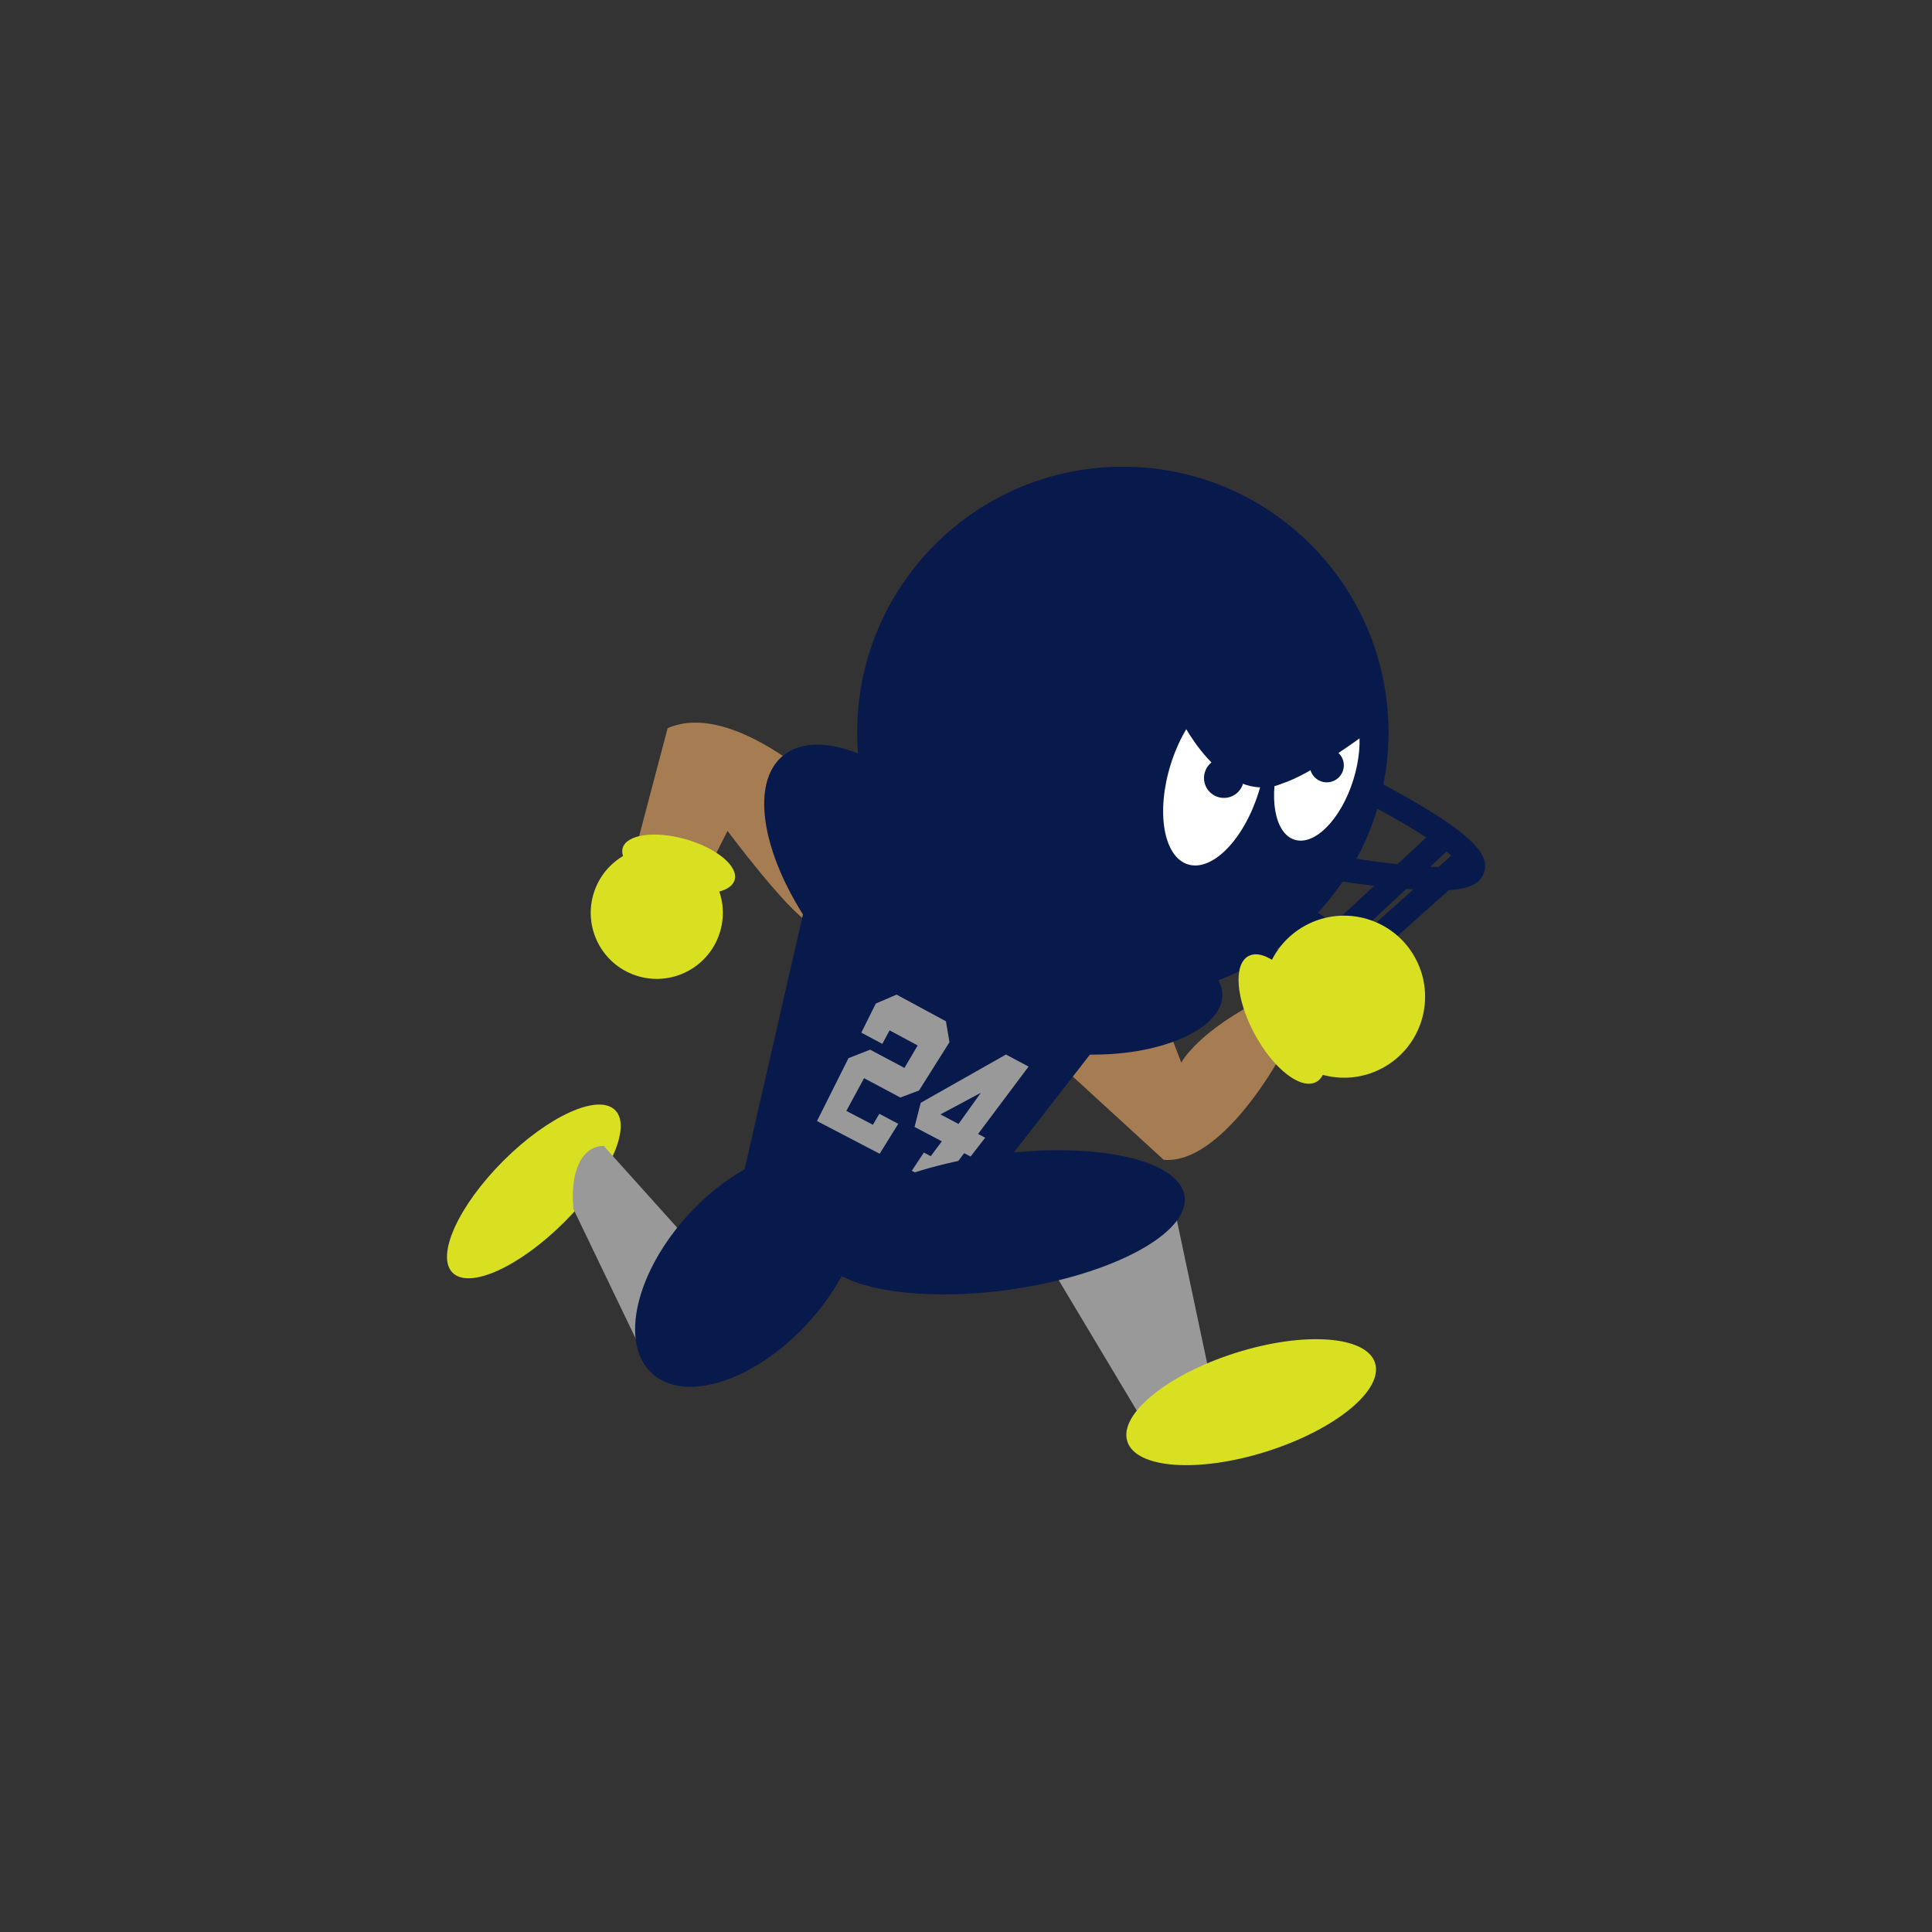 <svg xmlns="http://www.w3.org/2000/svg" viewBox="0 0 160 160"><rect x="0" y="0" width="160" height="160" fill="#333333" stroke="none"/><defs><style>.cls-1{fill:#a67c52;}.cls-2{fill:#081a4c;}.cls-3{fill:#fff;}.cls-4{fill:#999;}.cls-5{fill:#d9e021;}</style></defs><title>Artboard 1</title><g id="slide_3" data-name="slide 3"><path class="cls-1" d="M95.37,81.62,97.83,88s1.35-2.64,7.13-5.46l.89,5.28s-4.76,8.65-9.48,8.23L86.49,87l5.59-3.81Z"/><path class="cls-1" d="M68.68,65.69s-7.87-7.77-13.39-5.39l-2.45,9.29L58,73.27l2.25-4.46S65.1,75.32,67,76.42,68.68,65.69,68.68,65.69Z"/><circle class="cls-2" cx="92.99" cy="60.65" r="22"/><path class="cls-2" d="M118.91,73.76a71.17,71.17,0,0,1-12.07-1.56c-7-1.33-14-3.07-14.09-3.08l.48-1.94c11.75,2.93,25.31,5.36,27.65,4.41-.38-.57-2.1-2.26-9.84-6.21l.91-1.78c9.92,5.06,11.54,7.09,10.93,8.71C122.59,73.05,121.93,73.76,118.91,73.76Z"/><path class="cls-2" d="M113,82.3c-2.24,0-7.5-1.2-20.33-6.22l.73-1.86c7.31,2.86,15.8,5.71,18.88,6.12A46.45,46.45,0,0,0,106.1,76l1.07-1.69c7.87,5,8.09,6.18,7.56,7.23C114.57,81.84,114.34,82.3,113,82.3Z"/><rect class="cls-2" x="108.58" y="75.05" width="14.56" height="2" transform="translate(-21.21 96.52) rotate(-41.77)"/><rect class="cls-2" x="109.29" y="72.62" width="11.4" height="2" transform="translate(-19.36 97.97) rotate(-42.9)"/><ellipse class="cls-3" cx="100.58" cy="64.46" rx="7.46" ry="3.82" transform="translate(9.18 141.37) rotate(-72.73)"/><ellipse class="cls-3" cx="109.04" cy="63.62" rx="6.19" ry="3.17" transform="translate(15.93 148.87) rotate(-72.73)"/><circle class="cls-2" cx="101.36" cy="64.43" r="1.65"/><circle class="cls-2" cx="109.88" cy="63.38" r="1.41"/><path class="cls-2" d="M97.28,58.55s3.14,7.46,8.08,6.59.08-10.91.08-10.91Z"/><path class="cls-2" d="M114.29,59.9s-8.48,6.55-9.65,4.88,2.83-8.65,2.83-8.65S116.08,57.19,114.29,59.9Z"/><ellipse class="cls-2" cx="74.53" cy="74.22" rx="7.39" ry="15.14" transform="translate(-30.25 65) rotate(-39.85)"/><ellipse class="cls-2" cx="90.52" cy="82.39" rx="10.71" ry="4.95"/><path class="cls-2" d="M91.62,85.59,77.87,103.28a39.75,39.75,0,0,0-17.25-1.87l6.22-27.18,15.41,7.15Z"/><polygon class="cls-4" points="97.17 99.67 100.17 113.84 94.5 117.42 87.59 105.87 97.17 99.67"/><ellipse class="cls-5" cx="44.21" cy="98.67" rx="9.52" ry="3.58" transform="translate(-56.82 60.16) rotate(-45)"/><ellipse class="cls-5" cx="103.61" cy="116.13" rx="10.76" ry="4.28" transform="translate(-30.23 36.71) rotate(-17.58)"/><path class="cls-4" d="M56.87,102.55,50,94.9c-1.82,0-2.82,2.17-2.51,5.23l5.83,12.13Z"/><ellipse class="cls-2" cx="61.96" cy="105.09" rx="11.77" ry="6.68" transform="translate(-57.32 79.49) rotate(-47.37)"/><circle class="cls-5" cx="111.31" cy="82.54" r="6.71" transform="translate(-25.82 62.59) rotate(-28.28)"/><ellipse class="cls-5" cx="106.2" cy="84.39" rx="2.61" ry="5.92" transform="translate(-27.31 60.39) rotate(-28.28)"/><circle class="cls-5" cx="54.39" cy="75.6" r="5.47" transform="translate(-33.2 107.24) rotate(-74.13)"/><ellipse class="cls-5" cx="56.21" cy="71.56" rx="2.13" ry="4.82" transform="translate(-28 106.05) rotate(-74.13)"/><path class="cls-4" d="M72.85,95.55l-5.19-2.71,2.61-5.21,1.79-.7,2.84,1.51L76,86.58l-2.33-1.25-.6,1.12-1.74-.93,1.2-2.41,1.72-.74,4.09,2.21.29,1.73-2.52,4-1.55.58-3-1.6L70.09,92l2.2,1.15.53-.91,1.57.83Z"/><path class="cls-4" d="M80.38,95.78l-.53-.28-.9,1.19.51.27-1.13,1.47-2.82-1.47,1-1.51.57.3L78,94.52l-2.26-1.19.51-2,7.06-4,1.87,1L81,93.91l.59.31Zm-1-2.7,1.85-2.58-3.35,1.79Z"/><ellipse class="cls-2" cx="82.89" cy="101.23" rx="15.36" ry="5.62" transform="translate(-13.42 12.67) rotate(-8.09)"/></g></svg>
